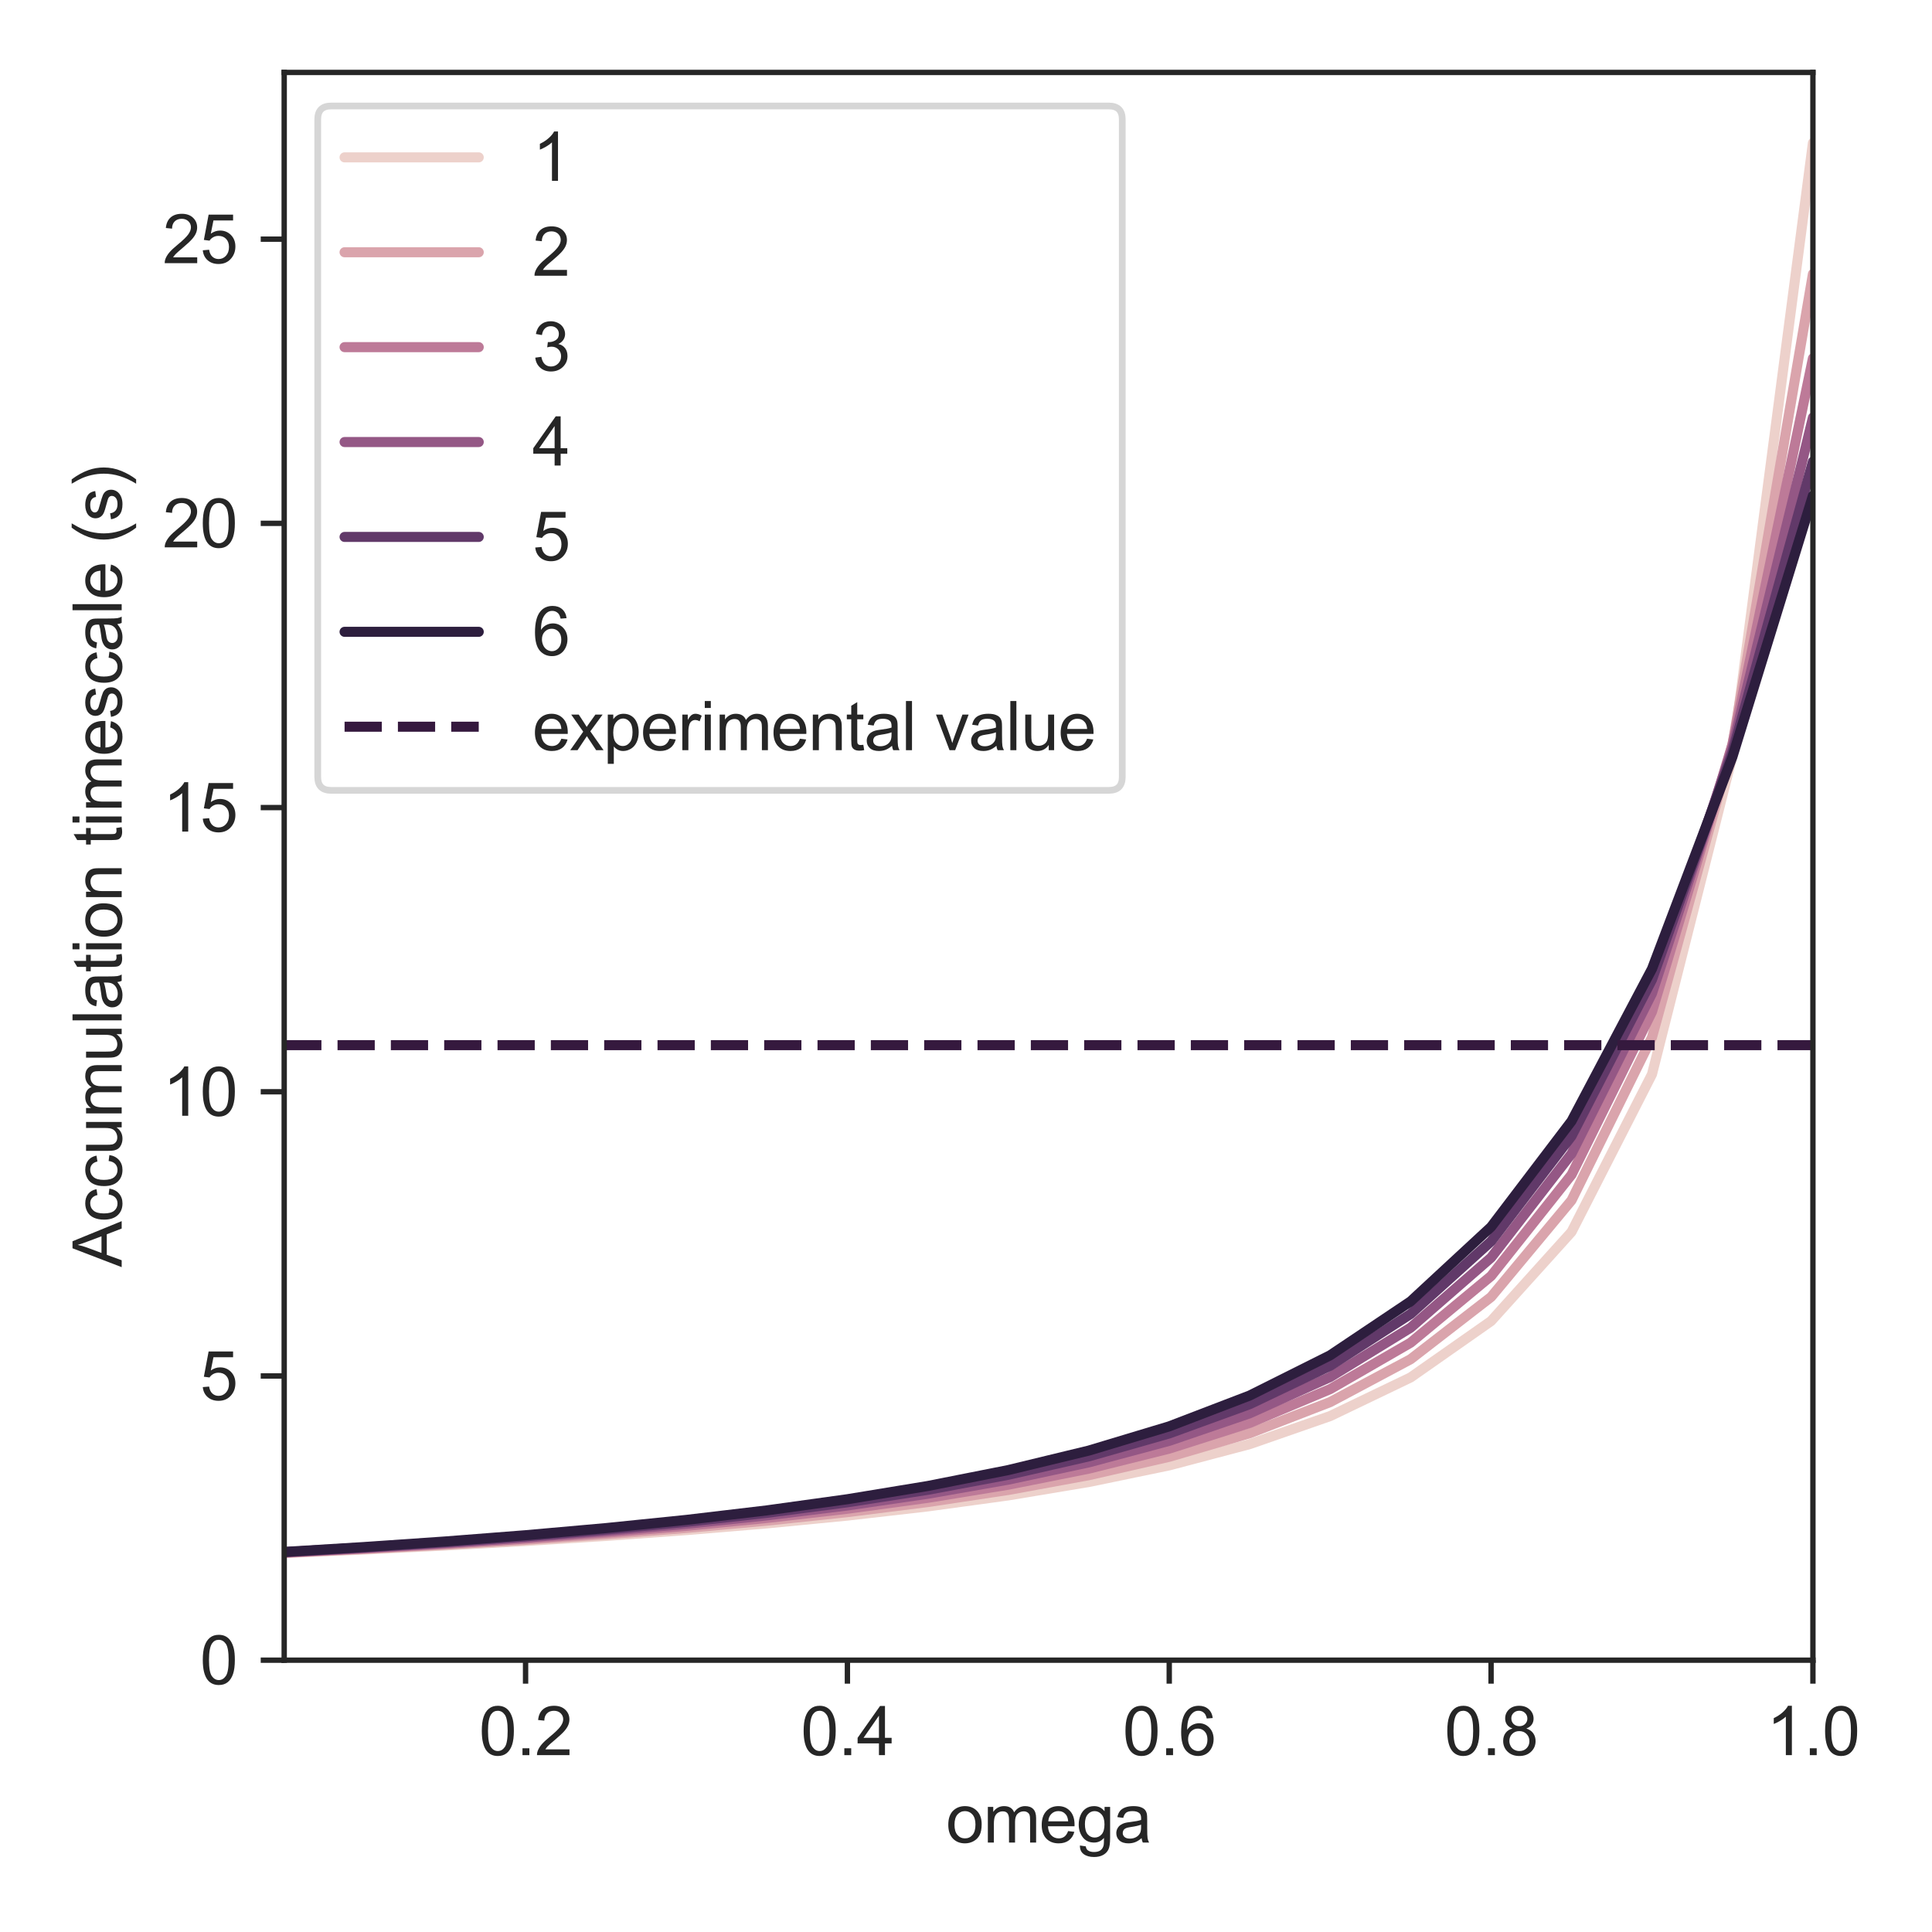 <?xml version="1.0" encoding="utf-8" standalone="no"?>
<!DOCTYPE svg PUBLIC "-//W3C//DTD SVG 1.1//EN"
  "http://www.w3.org/Graphics/SVG/1.1/DTD/svg11.dtd">
<svg xmlns:xlink="http://www.w3.org/1999/xlink" width="288pt" height="288pt" viewBox="0 0 288 288" xmlns="http://www.w3.org/2000/svg" version="1.1">
 <defs>
  <style type="text/css">*{stroke-linejoin: round; stroke-linecap: butt}</style>
 </defs>
 <g id="figure_1">
  <g id="patch_1">
   <path d="M 0 288 
L 288 288 
L 288 0 
L 0 0 
z
" style="fill: #ffffff"/>
  </g>
  <g id="axes_1">
   <g id="patch_2">
    <path d="M 42.365 247.48 
L 270.248 247.48 
L 270.248 10.8 
L 42.365 10.8 
z
" style="fill: #ffffff"/>
   </g>
   <g id="matplotlib.axis_1">
    <g id="xtick_1">
     <g id="line2d_1">
      <defs>
       <path id="m44e76f8cb0" d="M 0 0 
L 0 3.5 
" style="stroke: #262626; stroke-width: 0.8"/>
      </defs>
      <g>
       <use xlink:href="#m44e76f8cb0" x="78.346" y="247.48" style="fill: #262626; stroke: #262626; stroke-width: 0.8"/>
      </g>
     </g>
     <g id="text_1">
      <!-- 0.2 -->
      <g style="fill: #262626" transform="translate(71.396 261.638)scale(0.1 -0.1)">
       <defs>
        <path id="ArialMT-30" d="M 266 2259 
Q 266 3072 433 3567 
Q 600 4063 929 4331 
Q 1259 4600 1759 4600 
Q 2128 4600 2406 4451 
Q 2684 4303 2865 4023 
Q 3047 3744 3150 3342 
Q 3253 2941 3253 2259 
Q 3253 1453 3087 958 
Q 2922 463 2592 192 
Q 2263 -78 1759 -78 
Q 1097 -78 719 397 
Q 266 969 266 2259 
z
M 844 2259 
Q 844 1131 1108 757 
Q 1372 384 1759 384 
Q 2147 384 2411 759 
Q 2675 1134 2675 2259 
Q 2675 3391 2411 3762 
Q 2147 4134 1753 4134 
Q 1366 4134 1134 3806 
Q 844 3388 844 2259 
z
" transform="scale(0.016)"/>
        <path id="ArialMT-2e" d="M 581 0 
L 581 641 
L 1222 641 
L 1222 0 
L 581 0 
z
" transform="scale(0.016)"/>
        <path id="ArialMT-32" d="M 3222 541 
L 3222 0 
L 194 0 
Q 188 203 259 391 
Q 375 700 629 1000 
Q 884 1300 1366 1694 
Q 2113 2306 2375 2664 
Q 2638 3022 2638 3341 
Q 2638 3675 2398 3904 
Q 2159 4134 1775 4134 
Q 1369 4134 1125 3890 
Q 881 3647 878 3216 
L 300 3275 
Q 359 3922 746 4261 
Q 1134 4600 1788 4600 
Q 2447 4600 2831 4234 
Q 3216 3869 3216 3328 
Q 3216 3053 3103 2787 
Q 2991 2522 2730 2228 
Q 2469 1934 1863 1422 
Q 1356 997 1212 845 
Q 1069 694 975 541 
L 3222 541 
z
" transform="scale(0.016)"/>
       </defs>
       <use xlink:href="#ArialMT-30"/>
       <use xlink:href="#ArialMT-2e" x="55.615"/>
       <use xlink:href="#ArialMT-32" x="83.398"/>
      </g>
     </g>
    </g>
    <g id="xtick_2">
     <g id="line2d_2">
      <g>
       <use xlink:href="#m44e76f8cb0" x="126.322" y="247.48" style="fill: #262626; stroke: #262626; stroke-width: 0.8"/>
      </g>
     </g>
     <g id="text_2">
      <!-- 0.4 -->
      <g style="fill: #262626" transform="translate(119.372 261.638)scale(0.1 -0.1)">
       <defs>
        <path id="ArialMT-34" d="M 2069 0 
L 2069 1097 
L 81 1097 
L 81 1613 
L 2172 4581 
L 2631 4581 
L 2631 1613 
L 3250 1613 
L 3250 1097 
L 2631 1097 
L 2631 0 
L 2069 0 
z
M 2069 1613 
L 2069 3678 
L 634 1613 
L 2069 1613 
z
" transform="scale(0.016)"/>
       </defs>
       <use xlink:href="#ArialMT-30"/>
       <use xlink:href="#ArialMT-2e" x="55.615"/>
       <use xlink:href="#ArialMT-34" x="83.398"/>
      </g>
     </g>
    </g>
    <g id="xtick_3">
     <g id="line2d_3">
      <g>
       <use xlink:href="#m44e76f8cb0" x="174.297" y="247.48" style="fill: #262626; stroke: #262626; stroke-width: 0.8"/>
      </g>
     </g>
     <g id="text_3">
      <!-- 0.6 -->
      <g style="fill: #262626" transform="translate(167.347 261.638)scale(0.1 -0.1)">
       <defs>
        <path id="ArialMT-36" d="M 3184 3459 
L 2625 3416 
Q 2550 3747 2413 3897 
Q 2184 4138 1850 4138 
Q 1581 4138 1378 3988 
Q 1113 3794 959 3422 
Q 806 3050 800 2363 
Q 1003 2672 1297 2822 
Q 1591 2972 1913 2972 
Q 2475 2972 2870 2558 
Q 3266 2144 3266 1488 
Q 3266 1056 3080 686 
Q 2894 316 2569 119 
Q 2244 -78 1831 -78 
Q 1128 -78 684 439 
Q 241 956 241 2144 
Q 241 3472 731 4075 
Q 1159 4600 1884 4600 
Q 2425 4600 2770 4297 
Q 3116 3994 3184 3459 
z
M 888 1484 
Q 888 1194 1011 928 
Q 1134 663 1356 523 
Q 1578 384 1822 384 
Q 2178 384 2434 671 
Q 2691 959 2691 1453 
Q 2691 1928 2437 2201 
Q 2184 2475 1800 2475 
Q 1419 2475 1153 2201 
Q 888 1928 888 1484 
z
" transform="scale(0.016)"/>
       </defs>
       <use xlink:href="#ArialMT-30"/>
       <use xlink:href="#ArialMT-2e" x="55.615"/>
       <use xlink:href="#ArialMT-36" x="83.398"/>
      </g>
     </g>
    </g>
    <g id="xtick_4">
     <g id="line2d_4">
      <g>
       <use xlink:href="#m44e76f8cb0" x="222.272" y="247.48" style="fill: #262626; stroke: #262626; stroke-width: 0.8"/>
      </g>
     </g>
     <g id="text_4">
      <!-- 0.8 -->
      <g style="fill: #262626" transform="translate(215.322 261.638)scale(0.1 -0.1)">
       <defs>
        <path id="ArialMT-38" d="M 1131 2484 
Q 781 2613 612 2850 
Q 444 3088 444 3419 
Q 444 3919 803 4259 
Q 1163 4600 1759 4600 
Q 2359 4600 2725 4251 
Q 3091 3903 3091 3403 
Q 3091 3084 2923 2848 
Q 2756 2613 2416 2484 
Q 2838 2347 3058 2040 
Q 3278 1734 3278 1309 
Q 3278 722 2862 322 
Q 2447 -78 1769 -78 
Q 1091 -78 675 323 
Q 259 725 259 1325 
Q 259 1772 486 2073 
Q 713 2375 1131 2484 
z
M 1019 3438 
Q 1019 3113 1228 2906 
Q 1438 2700 1772 2700 
Q 2097 2700 2305 2904 
Q 2513 3109 2513 3406 
Q 2513 3716 2298 3927 
Q 2084 4138 1766 4138 
Q 1444 4138 1231 3931 
Q 1019 3725 1019 3438 
z
M 838 1322 
Q 838 1081 952 856 
Q 1066 631 1291 507 
Q 1516 384 1775 384 
Q 2178 384 2440 643 
Q 2703 903 2703 1303 
Q 2703 1709 2433 1975 
Q 2163 2241 1756 2241 
Q 1359 2241 1098 1978 
Q 838 1716 838 1322 
z
" transform="scale(0.016)"/>
       </defs>
       <use xlink:href="#ArialMT-30"/>
       <use xlink:href="#ArialMT-2e" x="55.615"/>
       <use xlink:href="#ArialMT-38" x="83.398"/>
      </g>
     </g>
    </g>
    <g id="xtick_5">
     <g id="line2d_5">
      <g>
       <use xlink:href="#m44e76f8cb0" x="270.248" y="247.48" style="fill: #262626; stroke: #262626; stroke-width: 0.8"/>
      </g>
     </g>
     <g id="text_5">
      <!-- 1.0 -->
      <g style="fill: #262626" transform="translate(263.298 261.638)scale(0.1 -0.1)">
       <defs>
        <path id="ArialMT-31" d="M 2384 0 
L 1822 0 
L 1822 3584 
Q 1619 3391 1289 3197 
Q 959 3003 697 2906 
L 697 3450 
Q 1169 3672 1522 3987 
Q 1875 4303 2022 4600 
L 2384 4600 
L 2384 0 
z
" transform="scale(0.016)"/>
       </defs>
       <use xlink:href="#ArialMT-31"/>
       <use xlink:href="#ArialMT-2e" x="55.615"/>
       <use xlink:href="#ArialMT-30" x="83.398"/>
      </g>
     </g>
    </g>
    <g id="text_6">
     <!-- omega -->
     <g style="fill: #262626" transform="translate(141.02 274.666)scale(0.1 -0.1)">
      <defs>
       <path id="ArialMT-6f" d="M 213 1659 
Q 213 2581 725 3025 
Q 1153 3394 1769 3394 
Q 2453 3394 2887 2945 
Q 3322 2497 3322 1706 
Q 3322 1066 3130 698 
Q 2938 331 2570 128 
Q 2203 -75 1769 -75 
Q 1072 -75 642 372 
Q 213 819 213 1659 
z
M 791 1659 
Q 791 1022 1069 705 
Q 1347 388 1769 388 
Q 2188 388 2466 706 
Q 2744 1025 2744 1678 
Q 2744 2294 2464 2611 
Q 2184 2928 1769 2928 
Q 1347 2928 1069 2612 
Q 791 2297 791 1659 
z
" transform="scale(0.016)"/>
       <path id="ArialMT-6d" d="M 422 0 
L 422 3319 
L 925 3319 
L 925 2853 
Q 1081 3097 1340 3245 
Q 1600 3394 1931 3394 
Q 2300 3394 2536 3241 
Q 2772 3088 2869 2813 
Q 3263 3394 3894 3394 
Q 4388 3394 4653 3120 
Q 4919 2847 4919 2278 
L 4919 0 
L 4359 0 
L 4359 2091 
Q 4359 2428 4304 2576 
Q 4250 2725 4106 2815 
Q 3963 2906 3769 2906 
Q 3419 2906 3187 2673 
Q 2956 2441 2956 1928 
L 2956 0 
L 2394 0 
L 2394 2156 
Q 2394 2531 2256 2718 
Q 2119 2906 1806 2906 
Q 1569 2906 1367 2781 
Q 1166 2656 1075 2415 
Q 984 2175 984 1722 
L 984 0 
L 422 0 
z
" transform="scale(0.016)"/>
       <path id="ArialMT-65" d="M 2694 1069 
L 3275 997 
Q 3138 488 2766 206 
Q 2394 -75 1816 -75 
Q 1088 -75 661 373 
Q 234 822 234 1631 
Q 234 2469 665 2931 
Q 1097 3394 1784 3394 
Q 2450 3394 2872 2941 
Q 3294 2488 3294 1666 
Q 3294 1616 3291 1516 
L 816 1516 
Q 847 969 1125 678 
Q 1403 388 1819 388 
Q 2128 388 2347 550 
Q 2566 713 2694 1069 
z
M 847 1978 
L 2700 1978 
Q 2663 2397 2488 2606 
Q 2219 2931 1791 2931 
Q 1403 2931 1139 2672 
Q 875 2413 847 1978 
z
" transform="scale(0.016)"/>
       <path id="ArialMT-67" d="M 319 -275 
L 866 -356 
Q 900 -609 1056 -725 
Q 1266 -881 1628 -881 
Q 2019 -881 2231 -725 
Q 2444 -569 2519 -288 
Q 2563 -116 2559 434 
Q 2191 0 1641 0 
Q 956 0 581 494 
Q 206 988 206 1678 
Q 206 2153 378 2554 
Q 550 2956 876 3175 
Q 1203 3394 1644 3394 
Q 2231 3394 2613 2919 
L 2613 3319 
L 3131 3319 
L 3131 450 
Q 3131 -325 2973 -648 
Q 2816 -972 2473 -1159 
Q 2131 -1347 1631 -1347 
Q 1038 -1347 672 -1080 
Q 306 -813 319 -275 
z
M 784 1719 
Q 784 1066 1043 766 
Q 1303 466 1694 466 
Q 2081 466 2343 764 
Q 2606 1063 2606 1700 
Q 2606 2309 2336 2618 
Q 2066 2928 1684 2928 
Q 1309 2928 1046 2623 
Q 784 2319 784 1719 
z
" transform="scale(0.016)"/>
       <path id="ArialMT-61" d="M 2588 409 
Q 2275 144 1986 34 
Q 1697 -75 1366 -75 
Q 819 -75 525 192 
Q 231 459 231 875 
Q 231 1119 342 1320 
Q 453 1522 633 1644 
Q 813 1766 1038 1828 
Q 1203 1872 1538 1913 
Q 2219 1994 2541 2106 
Q 2544 2222 2544 2253 
Q 2544 2597 2384 2738 
Q 2169 2928 1744 2928 
Q 1347 2928 1158 2789 
Q 969 2650 878 2297 
L 328 2372 
Q 403 2725 575 2942 
Q 747 3159 1072 3276 
Q 1397 3394 1825 3394 
Q 2250 3394 2515 3294 
Q 2781 3194 2906 3042 
Q 3031 2891 3081 2659 
Q 3109 2516 3109 2141 
L 3109 1391 
Q 3109 606 3145 398 
Q 3181 191 3288 0 
L 2700 0 
Q 2613 175 2588 409 
z
M 2541 1666 
Q 2234 1541 1622 1453 
Q 1275 1403 1131 1340 
Q 988 1278 909 1158 
Q 831 1038 831 891 
Q 831 666 1001 516 
Q 1172 366 1500 366 
Q 1825 366 2078 508 
Q 2331 650 2450 897 
Q 2541 1088 2541 1459 
L 2541 1666 
z
" transform="scale(0.016)"/>
      </defs>
      <use xlink:href="#ArialMT-6f"/>
      <use xlink:href="#ArialMT-6d" x="55.615"/>
      <use xlink:href="#ArialMT-65" x="138.916"/>
      <use xlink:href="#ArialMT-67" x="194.531"/>
      <use xlink:href="#ArialMT-61" x="250.146"/>
     </g>
    </g>
   </g>
   <g id="matplotlib.axis_2">
    <g id="ytick_1">
     <g id="line2d_6">
      <defs>
       <path id="m37148d6c36" d="M 0 0 
L -3.5 0 
" style="stroke: #262626; stroke-width: 0.8"/>
      </defs>
      <g>
       <use xlink:href="#m37148d6c36" x="42.365" y="247.48" style="fill: #262626; stroke: #262626; stroke-width: 0.8"/>
      </g>
     </g>
     <g id="text_7">
      <!-- 0 -->
      <g style="fill: #262626" transform="translate(29.804 251.059)scale(0.1 -0.1)">
       <use xlink:href="#ArialMT-30"/>
      </g>
     </g>
    </g>
    <g id="ytick_2">
     <g id="line2d_7">
      <g>
       <use xlink:href="#m37148d6c36" x="42.365" y="205.114" style="fill: #262626; stroke: #262626; stroke-width: 0.8"/>
      </g>
     </g>
     <g id="text_8">
      <!-- 5 -->
      <g style="fill: #262626" transform="translate(29.804 208.693)scale(0.1 -0.1)">
       <defs>
        <path id="ArialMT-35" d="M 266 1200 
L 856 1250 
Q 922 819 1161 601 
Q 1400 384 1738 384 
Q 2144 384 2425 690 
Q 2706 997 2706 1503 
Q 2706 1984 2436 2262 
Q 2166 2541 1728 2541 
Q 1456 2541 1237 2417 
Q 1019 2294 894 2097 
L 366 2166 
L 809 4519 
L 3088 4519 
L 3088 3981 
L 1259 3981 
L 1013 2750 
Q 1425 3038 1878 3038 
Q 2478 3038 2890 2622 
Q 3303 2206 3303 1553 
Q 3303 931 2941 478 
Q 2500 -78 1738 -78 
Q 1113 -78 717 272 
Q 322 622 266 1200 
z
" transform="scale(0.016)"/>
       </defs>
       <use xlink:href="#ArialMT-35"/>
      </g>
     </g>
    </g>
    <g id="ytick_3">
     <g id="line2d_8">
      <g>
       <use xlink:href="#m37148d6c36" x="42.365" y="162.748" style="fill: #262626; stroke: #262626; stroke-width: 0.8"/>
      </g>
     </g>
     <g id="text_9">
      <!-- 10 -->
      <g style="fill: #262626" transform="translate(24.243 166.327)scale(0.1 -0.1)">
       <use xlink:href="#ArialMT-31"/>
       <use xlink:href="#ArialMT-30" x="55.615"/>
      </g>
     </g>
    </g>
    <g id="ytick_4">
     <g id="line2d_9">
      <g>
       <use xlink:href="#m37148d6c36" x="42.365" y="120.382" style="fill: #262626; stroke: #262626; stroke-width: 0.8"/>
      </g>
     </g>
     <g id="text_10">
      <!-- 15 -->
      <g style="fill: #262626" transform="translate(24.243 123.961)scale(0.1 -0.1)">
       <use xlink:href="#ArialMT-31"/>
       <use xlink:href="#ArialMT-35" x="55.615"/>
      </g>
     </g>
    </g>
    <g id="ytick_5">
     <g id="line2d_10">
      <g>
       <use xlink:href="#m37148d6c36" x="42.365" y="78.016" style="fill: #262626; stroke: #262626; stroke-width: 0.8"/>
      </g>
     </g>
     <g id="text_11">
      <!-- 20 -->
      <g style="fill: #262626" transform="translate(24.243 81.595)scale(0.1 -0.1)">
       <use xlink:href="#ArialMT-32"/>
       <use xlink:href="#ArialMT-30" x="55.615"/>
      </g>
     </g>
    </g>
    <g id="ytick_6">
     <g id="line2d_11">
      <g>
       <use xlink:href="#m37148d6c36" x="42.365" y="35.65" style="fill: #262626; stroke: #262626; stroke-width: 0.8"/>
      </g>
     </g>
     <g id="text_12">
      <!-- 25 -->
      <g style="fill: #262626" transform="translate(24.243 39.229)scale(0.1 -0.1)">
       <use xlink:href="#ArialMT-32"/>
       <use xlink:href="#ArialMT-35" x="55.615"/>
      </g>
     </g>
    </g>
    <g id="text_13">
     <!-- Accumulation timescale (s) -->
     <g style="fill: #262626" transform="translate(18.138 188.878)rotate(-90)scale(0.1 -0.1)">
      <defs>
       <path id="ArialMT-41" d="M -9 0 
L 1750 4581 
L 2403 4581 
L 4278 0 
L 3588 0 
L 3053 1388 
L 1138 1388 
L 634 0 
L -9 0 
z
M 1313 1881 
L 2866 1881 
L 2388 3150 
Q 2169 3728 2063 4100 
Q 1975 3659 1816 3225 
L 1313 1881 
z
" transform="scale(0.016)"/>
       <path id="ArialMT-63" d="M 2588 1216 
L 3141 1144 
Q 3050 572 2676 248 
Q 2303 -75 1759 -75 
Q 1078 -75 664 370 
Q 250 816 250 1647 
Q 250 2184 428 2587 
Q 606 2991 970 3192 
Q 1334 3394 1763 3394 
Q 2303 3394 2647 3120 
Q 2991 2847 3088 2344 
L 2541 2259 
Q 2463 2594 2264 2762 
Q 2066 2931 1784 2931 
Q 1359 2931 1093 2626 
Q 828 2322 828 1663 
Q 828 994 1084 691 
Q 1341 388 1753 388 
Q 2084 388 2306 591 
Q 2528 794 2588 1216 
z
" transform="scale(0.016)"/>
       <path id="ArialMT-75" d="M 2597 0 
L 2597 488 
Q 2209 -75 1544 -75 
Q 1250 -75 995 37 
Q 741 150 617 320 
Q 494 491 444 738 
Q 409 903 409 1263 
L 409 3319 
L 972 3319 
L 972 1478 
Q 972 1038 1006 884 
Q 1059 663 1231 536 
Q 1403 409 1656 409 
Q 1909 409 2131 539 
Q 2353 669 2445 892 
Q 2538 1116 2538 1541 
L 2538 3319 
L 3100 3319 
L 3100 0 
L 2597 0 
z
" transform="scale(0.016)"/>
       <path id="ArialMT-6c" d="M 409 0 
L 409 4581 
L 972 4581 
L 972 0 
L 409 0 
z
" transform="scale(0.016)"/>
       <path id="ArialMT-74" d="M 1650 503 
L 1731 6 
Q 1494 -44 1306 -44 
Q 1000 -44 831 53 
Q 663 150 594 308 
Q 525 466 525 972 
L 525 2881 
L 113 2881 
L 113 3319 
L 525 3319 
L 525 4141 
L 1084 4478 
L 1084 3319 
L 1650 3319 
L 1650 2881 
L 1084 2881 
L 1084 941 
Q 1084 700 1114 631 
Q 1144 563 1211 522 
Q 1278 481 1403 481 
Q 1497 481 1650 503 
z
" transform="scale(0.016)"/>
       <path id="ArialMT-69" d="M 425 3934 
L 425 4581 
L 988 4581 
L 988 3934 
L 425 3934 
z
M 425 0 
L 425 3319 
L 988 3319 
L 988 0 
L 425 0 
z
" transform="scale(0.016)"/>
       <path id="ArialMT-6e" d="M 422 0 
L 422 3319 
L 928 3319 
L 928 2847 
Q 1294 3394 1984 3394 
Q 2284 3394 2536 3286 
Q 2788 3178 2913 3003 
Q 3038 2828 3088 2588 
Q 3119 2431 3119 2041 
L 3119 0 
L 2556 0 
L 2556 2019 
Q 2556 2363 2490 2533 
Q 2425 2703 2258 2804 
Q 2091 2906 1866 2906 
Q 1506 2906 1245 2678 
Q 984 2450 984 1813 
L 984 0 
L 422 0 
z
" transform="scale(0.016)"/>
       <path id="ArialMT-20" transform="scale(0.016)"/>
       <path id="ArialMT-73" d="M 197 991 
L 753 1078 
Q 800 744 1014 566 
Q 1228 388 1613 388 
Q 2000 388 2187 545 
Q 2375 703 2375 916 
Q 2375 1106 2209 1216 
Q 2094 1291 1634 1406 
Q 1016 1563 777 1677 
Q 538 1791 414 1992 
Q 291 2194 291 2438 
Q 291 2659 392 2848 
Q 494 3038 669 3163 
Q 800 3259 1026 3326 
Q 1253 3394 1513 3394 
Q 1903 3394 2198 3281 
Q 2494 3169 2634 2976 
Q 2775 2784 2828 2463 
L 2278 2388 
Q 2241 2644 2061 2787 
Q 1881 2931 1553 2931 
Q 1166 2931 1000 2803 
Q 834 2675 834 2503 
Q 834 2394 903 2306 
Q 972 2216 1119 2156 
Q 1203 2125 1616 2013 
Q 2213 1853 2448 1751 
Q 2684 1650 2818 1456 
Q 2953 1263 2953 975 
Q 2953 694 2789 445 
Q 2625 197 2315 61 
Q 2006 -75 1616 -75 
Q 969 -75 630 194 
Q 291 463 197 991 
z
" transform="scale(0.016)"/>
       <path id="ArialMT-28" d="M 1497 -1347 
Q 1031 -759 709 28 
Q 388 816 388 1659 
Q 388 2403 628 3084 
Q 909 3875 1497 4659 
L 1900 4659 
Q 1522 4009 1400 3731 
Q 1209 3300 1100 2831 
Q 966 2247 966 1656 
Q 966 153 1900 -1347 
L 1497 -1347 
z
" transform="scale(0.016)"/>
       <path id="ArialMT-29" d="M 791 -1347 
L 388 -1347 
Q 1322 153 1322 1656 
Q 1322 2244 1188 2822 
Q 1081 3291 891 3722 
Q 769 4003 388 4659 
L 791 4659 
Q 1378 3875 1659 3084 
Q 1900 2403 1900 1659 
Q 1900 816 1576 28 
Q 1253 -759 791 -1347 
z
" transform="scale(0.016)"/>
      </defs>
      <use xlink:href="#ArialMT-41"/>
      <use xlink:href="#ArialMT-63" x="66.699"/>
      <use xlink:href="#ArialMT-63" x="116.699"/>
      <use xlink:href="#ArialMT-75" x="166.699"/>
      <use xlink:href="#ArialMT-6d" x="222.314"/>
      <use xlink:href="#ArialMT-75" x="305.615"/>
      <use xlink:href="#ArialMT-6c" x="361.23"/>
      <use xlink:href="#ArialMT-61" x="383.447"/>
      <use xlink:href="#ArialMT-74" x="439.062"/>
      <use xlink:href="#ArialMT-69" x="466.846"/>
      <use xlink:href="#ArialMT-6f" x="489.062"/>
      <use xlink:href="#ArialMT-6e" x="544.678"/>
      <use xlink:href="#ArialMT-20" x="600.293"/>
      <use xlink:href="#ArialMT-74" x="628.076"/>
      <use xlink:href="#ArialMT-69" x="655.859"/>
      <use xlink:href="#ArialMT-6d" x="678.076"/>
      <use xlink:href="#ArialMT-65" x="761.377"/>
      <use xlink:href="#ArialMT-73" x="816.992"/>
      <use xlink:href="#ArialMT-63" x="866.992"/>
      <use xlink:href="#ArialMT-61" x="916.992"/>
      <use xlink:href="#ArialMT-6c" x="972.607"/>
      <use xlink:href="#ArialMT-65" x="994.824"/>
      <use xlink:href="#ArialMT-20" x="1050.439"/>
      <use xlink:href="#ArialMT-28" x="1078.223"/>
      <use xlink:href="#ArialMT-73" x="1111.523"/>
      <use xlink:href="#ArialMT-29" x="1161.523"/>
     </g>
    </g>
   </g>
   <g id="line2d_12">
    <path d="M 42.365 231.517 
L 54.359 230.983 
L 66.353 230.386 
L 78.346 229.716 
L 90.34 228.956 
L 102.334 228.089 
L 114.328 227.09 
L 126.322 225.927 
L 138.316 224.556 
L 150.309 222.917 
L 162.303 220.921 
L 174.297 218.439 
L 186.291 215.271 
L 198.285 211.091 
L 210.278 205.332 
L 222.272 196.926 
L 234.266 183.634 
L 246.26 160.138 
L 258.254 112.672 
L 270.248 21.31 
" clip-path="url(#pec21376fca)" style="fill: none; stroke: #edd1cb; stroke-width: 1.5; stroke-linecap: round"/>
   </g>
   <g id="line2d_13">
    <path d="M 42.365 231.481 
L 54.359 230.905 
L 66.353 230.261 
L 78.346 229.535 
L 90.34 228.711 
L 102.334 227.769 
L 114.328 226.68 
L 126.322 225.41 
L 138.316 223.908 
L 150.309 222.105 
L 162.303 219.905 
L 174.297 217.161 
L 186.291 213.649 
L 198.285 209.007 
L 210.278 202.615 
L 222.272 193.337 
L 234.266 178.926 
L 246.26 154.63 
L 258.254 110.987 
L 270.248 40.844 
" clip-path="url(#pec21376fca)" style="fill: none; stroke: #daa4ac; stroke-width: 1.5; stroke-linecap: round"/>
   </g>
   <g id="line2d_14">
    <path d="M 42.365 231.445 
L 54.359 230.828 
L 66.353 230.138 
L 78.346 229.358 
L 90.34 228.472 
L 102.334 227.456 
L 114.328 226.281 
L 126.322 224.907 
L 138.316 223.279 
L 150.309 221.322 
L 162.303 218.93 
L 174.297 215.943 
L 186.291 212.119 
L 198.285 207.072 
L 210.278 200.152 
L 222.272 190.211 
L 234.266 175.112 
L 246.26 150.822 
L 258.254 110.924 
L 270.248 53.423 
" clip-path="url(#pec21376fca)" style="fill: none; stroke: #bd7a98; stroke-width: 1.5; stroke-linecap: round"/>
   </g>
   <g id="line2d_15">
    <path d="M 42.365 231.41 
L 54.359 230.754 
L 66.353 230.017 
L 78.346 229.185 
L 90.34 228.238 
L 102.334 227.152 
L 114.328 225.893 
L 126.322 224.419 
L 138.316 222.671 
L 150.309 220.568 
L 162.303 217.995 
L 174.297 214.783 
L 186.291 210.677 
L 198.285 205.274 
L 210.278 197.914 
L 222.272 187.471 
L 234.266 171.976 
L 246.26 148.082 
L 258.254 111.429 
L 270.248 62.242 
" clip-path="url(#pec21376fca)" style="fill: none; stroke: #945785; stroke-width: 1.5; stroke-linecap: round"/>
   </g>
   <g id="line2d_16">
    <path d="M 42.365 231.375 
L 54.359 230.68 
L 66.353 229.9 
L 78.346 229.017 
L 90.34 228.011 
L 102.334 226.855 
L 114.328 225.515 
L 126.322 223.945 
L 138.316 222.082 
L 150.309 219.841 
L 162.303 217.098 
L 174.297 213.678 
L 186.291 209.315 
L 198.285 203.598 
L 210.278 195.87 
L 222.272 185.05 
L 234.266 169.352 
L 246.26 146.028 
L 258.254 112.108 
L 270.248 68.807 
" clip-path="url(#pec21376fca)" style="fill: none; stroke: #613969; stroke-width: 1.5; stroke-linecap: round"/>
   </g>
   <g id="line2d_17">
    <path d="M 42.365 231.342 
L 54.359 230.609 
L 66.353 229.785 
L 78.346 228.852 
L 90.34 227.789 
L 102.334 226.567 
L 114.328 225.149 
L 126.322 223.486 
L 138.316 221.513 
L 150.309 219.139 
L 162.303 216.237 
L 174.297 212.624 
L 186.291 208.027 
L 198.285 202.033 
L 210.278 193.995 
L 222.272 182.89 
L 234.266 167.118 
L 246.26 144.429 
L 258.254 112.803 
L 270.248 73.891 
" clip-path="url(#pec21376fca)" style="fill: none; stroke: #2d1e3e; stroke-width: 1.5; stroke-linecap: round"/>
   </g>
   <g id="line2d_18"/>
   <g id="line2d_19"/>
   <g id="line2d_20"/>
   <g id="line2d_21"/>
   <g id="line2d_22"/>
   <g id="line2d_23"/>
   <g id="line2d_24">
    <path d="M 42.365 155.8 
L 270.248 155.8 
" clip-path="url(#pec21376fca)" style="fill: none; stroke-dasharray: 5.55,2.4; stroke-dashoffset: 0; stroke: #35193e; stroke-width: 1.5"/>
   </g>
   <g id="patch_3">
    <path d="M 42.365 247.48 
L 42.365 10.8 
" style="fill: none; stroke: #262626; stroke-width: 0.8; stroke-linejoin: miter; stroke-linecap: square"/>
   </g>
   <g id="patch_4">
    <path d="M 270.248 247.48 
L 270.248 10.8 
" style="fill: none; stroke: #262626; stroke-width: 0.8; stroke-linejoin: miter; stroke-linecap: square"/>
   </g>
   <g id="patch_5">
    <path d="M 42.365 247.48 
L 270.248 247.48 
" style="fill: none; stroke: #262626; stroke-width: 0.8; stroke-linejoin: miter; stroke-linecap: square"/>
   </g>
   <g id="patch_6">
    <path d="M 42.365 10.8 
L 270.248 10.8 
" style="fill: none; stroke: #262626; stroke-width: 0.8; stroke-linejoin: miter; stroke-linecap: square"/>
   </g>
   <g id="legend_1">
    <g id="patch_7">
     <path d="M 49.365 117.817 
L 165.295 117.817 
Q 167.295 117.817 167.295 115.817 
L 167.295 17.8 
Q 167.295 15.8 165.295 15.8 
L 49.365 15.8 
Q 47.365 15.8 47.365 17.8 
L 47.365 115.817 
Q 47.365 117.817 49.365 117.817 
z
" style="fill: #ffffff; opacity: 0.8; stroke: #cccccc; stroke-linejoin: miter"/>
    </g>
    <g id="line2d_25">
     <path d="M 51.365 23.458 
L 61.365 23.458 
L 71.365 23.458 
" style="fill: none; stroke: #edd1cb; stroke-width: 1.5; stroke-linecap: round"/>
    </g>
    <g id="text_14">
     <!-- 1 -->
     <g style="fill: #262626" transform="translate(79.365 26.958)scale(0.1 -0.1)">
      <use xlink:href="#ArialMT-31"/>
     </g>
    </g>
    <g id="line2d_26">
     <path d="M 51.365 37.603 
L 61.365 37.603 
L 71.365 37.603 
" style="fill: none; stroke: #daa4ac; stroke-width: 1.5; stroke-linecap: round"/>
    </g>
    <g id="text_15">
     <!-- 2 -->
     <g style="fill: #262626" transform="translate(79.365 41.103)scale(0.1 -0.1)">
      <use xlink:href="#ArialMT-32"/>
     </g>
    </g>
    <g id="line2d_27">
     <path d="M 51.365 51.748 
L 61.365 51.748 
L 71.365 51.748 
" style="fill: none; stroke: #bd7a98; stroke-width: 1.5; stroke-linecap: round"/>
    </g>
    <g id="text_16">
     <!-- 3 -->
     <g style="fill: #262626" transform="translate(79.365 55.248)scale(0.1 -0.1)">
      <defs>
       <path id="ArialMT-33" d="M 269 1209 
L 831 1284 
Q 928 806 1161 595 
Q 1394 384 1728 384 
Q 2125 384 2398 659 
Q 2672 934 2672 1341 
Q 2672 1728 2419 1979 
Q 2166 2231 1775 2231 
Q 1616 2231 1378 2169 
L 1441 2663 
Q 1497 2656 1531 2656 
Q 1891 2656 2178 2843 
Q 2466 3031 2466 3422 
Q 2466 3731 2256 3934 
Q 2047 4138 1716 4138 
Q 1388 4138 1169 3931 
Q 950 3725 888 3313 
L 325 3413 
Q 428 3978 793 4289 
Q 1159 4600 1703 4600 
Q 2078 4600 2393 4439 
Q 2709 4278 2876 4000 
Q 3044 3722 3044 3409 
Q 3044 3113 2884 2869 
Q 2725 2625 2413 2481 
Q 2819 2388 3044 2092 
Q 3269 1797 3269 1353 
Q 3269 753 2831 336 
Q 2394 -81 1725 -81 
Q 1122 -81 723 278 
Q 325 638 269 1209 
z
" transform="scale(0.016)"/>
      </defs>
      <use xlink:href="#ArialMT-33"/>
     </g>
    </g>
    <g id="line2d_28">
     <path d="M 51.365 65.894 
L 61.365 65.894 
L 71.365 65.894 
" style="fill: none; stroke: #945785; stroke-width: 1.5; stroke-linecap: round"/>
    </g>
    <g id="text_17">
     <!-- 4 -->
     <g style="fill: #262626" transform="translate(79.365 69.394)scale(0.1 -0.1)">
      <use xlink:href="#ArialMT-34"/>
     </g>
    </g>
    <g id="line2d_29">
     <path d="M 51.365 80.039 
L 61.365 80.039 
L 71.365 80.039 
" style="fill: none; stroke: #613969; stroke-width: 1.5; stroke-linecap: round"/>
    </g>
    <g id="text_18">
     <!-- 5 -->
     <g style="fill: #262626" transform="translate(79.365 83.539)scale(0.1 -0.1)">
      <use xlink:href="#ArialMT-35"/>
     </g>
    </g>
    <g id="line2d_30">
     <path d="M 51.365 94.184 
L 61.365 94.184 
L 71.365 94.184 
" style="fill: none; stroke: #2d1e3e; stroke-width: 1.5; stroke-linecap: round"/>
    </g>
    <g id="text_19">
     <!-- 6 -->
     <g style="fill: #262626" transform="translate(79.365 97.684)scale(0.1 -0.1)">
      <use xlink:href="#ArialMT-36"/>
     </g>
    </g>
    <g id="line2d_31">
     <path d="M 51.365 108.33 
L 61.365 108.33 
L 71.365 108.33 
" style="fill: none; stroke-dasharray: 5.55,2.4; stroke-dashoffset: 0; stroke: #35193e; stroke-width: 1.5"/>
    </g>
    <g id="text_20">
     <!-- experimental value -->
     <g style="fill: #262626" transform="translate(79.365 111.83)scale(0.1 -0.1)">
      <defs>
       <path id="ArialMT-78" d="M 47 0 
L 1259 1725 
L 138 3319 
L 841 3319 
L 1350 2541 
Q 1494 2319 1581 2169 
Q 1719 2375 1834 2534 
L 2394 3319 
L 3066 3319 
L 1919 1756 
L 3153 0 
L 2463 0 
L 1781 1031 
L 1600 1309 
L 728 0 
L 47 0 
z
" transform="scale(0.016)"/>
       <path id="ArialMT-70" d="M 422 -1272 
L 422 3319 
L 934 3319 
L 934 2888 
Q 1116 3141 1344 3267 
Q 1572 3394 1897 3394 
Q 2322 3394 2647 3175 
Q 2972 2956 3137 2557 
Q 3303 2159 3303 1684 
Q 3303 1175 3120 767 
Q 2938 359 2589 142 
Q 2241 -75 1856 -75 
Q 1575 -75 1351 44 
Q 1128 163 984 344 
L 984 -1272 
L 422 -1272 
z
M 931 1641 
Q 931 1000 1190 694 
Q 1450 388 1819 388 
Q 2194 388 2461 705 
Q 2728 1022 2728 1688 
Q 2728 2322 2467 2637 
Q 2206 2953 1844 2953 
Q 1484 2953 1207 2617 
Q 931 2281 931 1641 
z
" transform="scale(0.016)"/>
       <path id="ArialMT-72" d="M 416 0 
L 416 3319 
L 922 3319 
L 922 2816 
Q 1116 3169 1280 3281 
Q 1444 3394 1641 3394 
Q 1925 3394 2219 3213 
L 2025 2691 
Q 1819 2813 1613 2813 
Q 1428 2813 1281 2702 
Q 1134 2591 1072 2394 
Q 978 2094 978 1738 
L 978 0 
L 416 0 
z
" transform="scale(0.016)"/>
       <path id="ArialMT-76" d="M 1344 0 
L 81 3319 
L 675 3319 
L 1388 1331 
Q 1503 1009 1600 663 
Q 1675 925 1809 1294 
L 2547 3319 
L 3125 3319 
L 1869 0 
L 1344 0 
z
" transform="scale(0.016)"/>
      </defs>
      <use xlink:href="#ArialMT-65"/>
      <use xlink:href="#ArialMT-78" x="55.615"/>
      <use xlink:href="#ArialMT-70" x="105.615"/>
      <use xlink:href="#ArialMT-65" x="161.23"/>
      <use xlink:href="#ArialMT-72" x="216.846"/>
      <use xlink:href="#ArialMT-69" x="250.146"/>
      <use xlink:href="#ArialMT-6d" x="272.363"/>
      <use xlink:href="#ArialMT-65" x="355.664"/>
      <use xlink:href="#ArialMT-6e" x="411.279"/>
      <use xlink:href="#ArialMT-74" x="466.895"/>
      <use xlink:href="#ArialMT-61" x="494.678"/>
      <use xlink:href="#ArialMT-6c" x="550.293"/>
      <use xlink:href="#ArialMT-20" x="572.51"/>
      <use xlink:href="#ArialMT-76" x="600.293"/>
      <use xlink:href="#ArialMT-61" x="650.293"/>
      <use xlink:href="#ArialMT-6c" x="705.908"/>
      <use xlink:href="#ArialMT-75" x="728.125"/>
      <use xlink:href="#ArialMT-65" x="783.74"/>
     </g>
    </g>
   </g>
  </g>
 </g>
 <defs>
  <clipPath id="pec21376fca">
   <rect x="42.365" y="10.8" width="227.882" height="236.68"/>
  </clipPath>
 </defs>
</svg>
